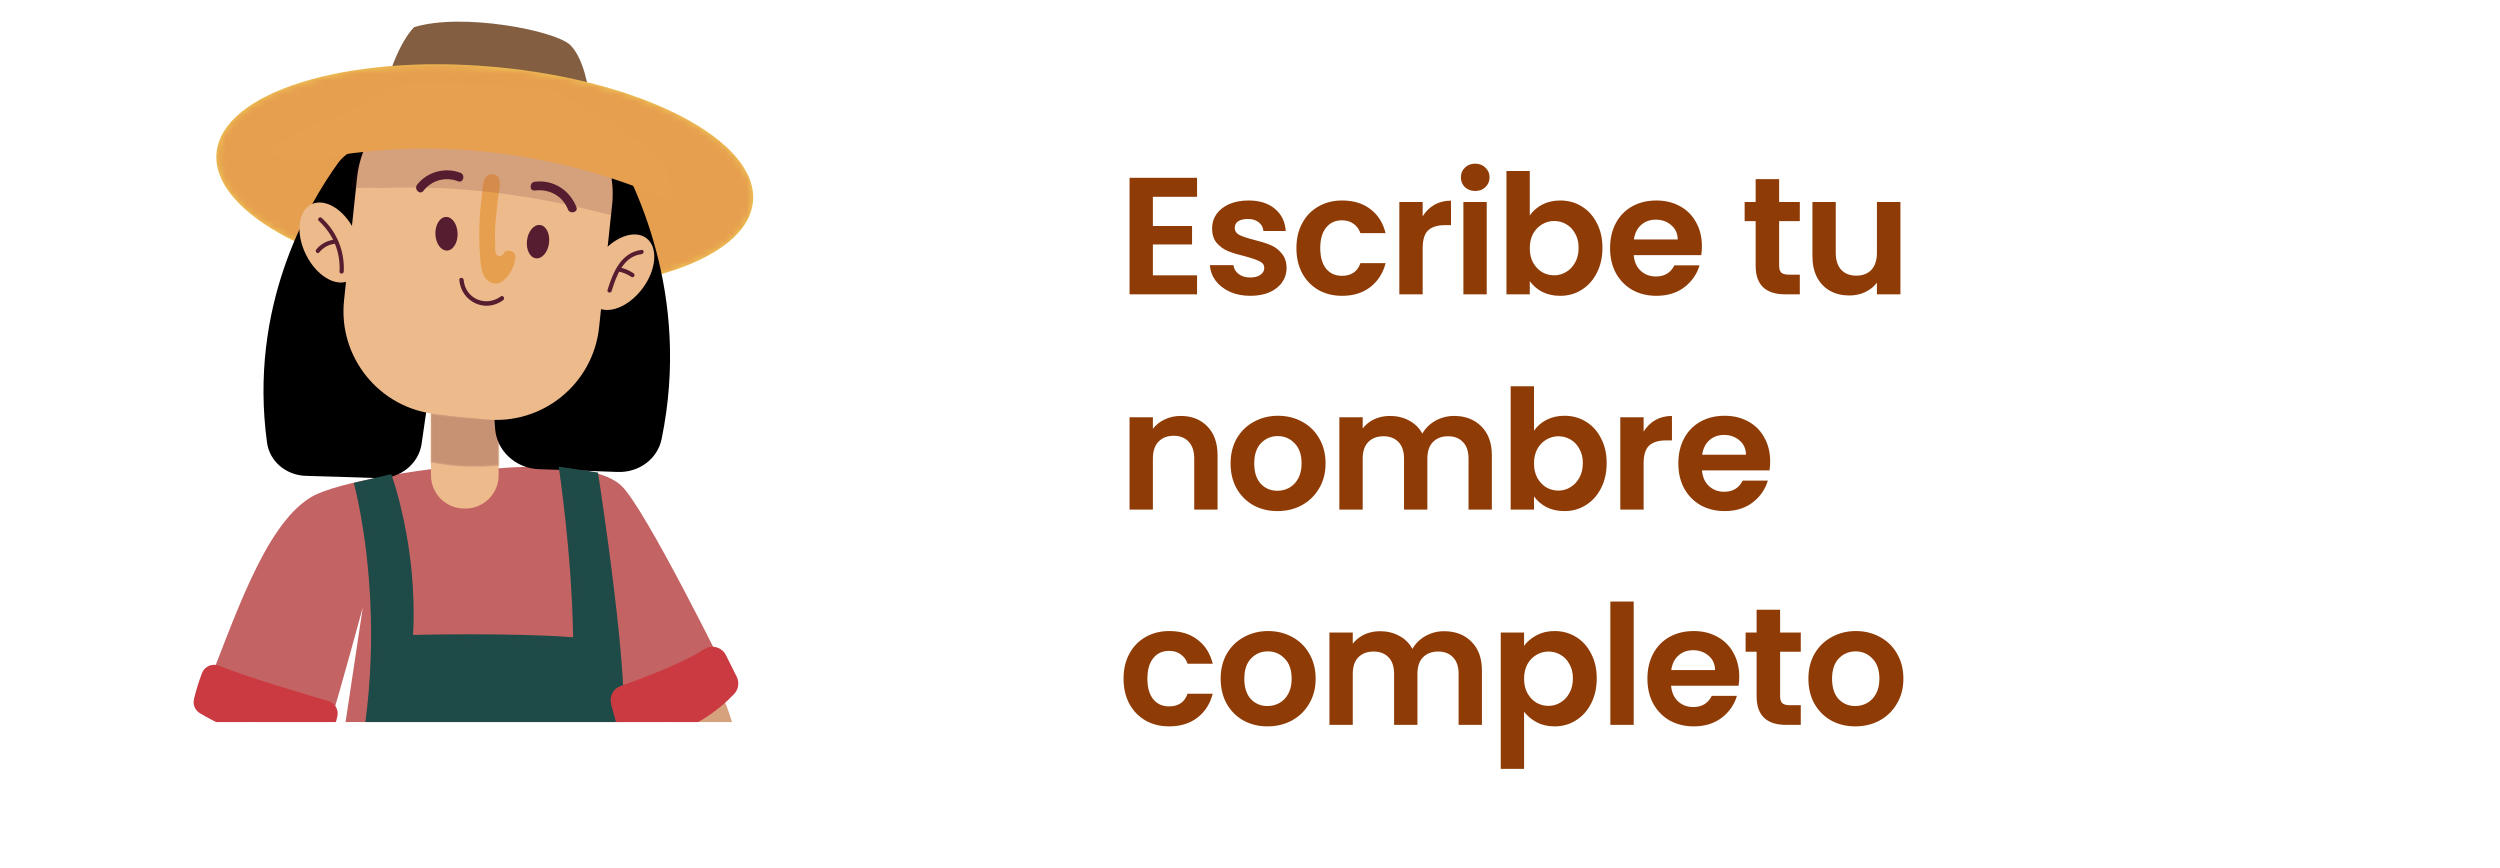<svg width="360" height="125" viewBox="0 0 360 125" fill="none" xmlns="http://www.w3.org/2000/svg">
<g clip-path="url(#clip0_2419_3076)">
<g filter="url(#filter0_d_2419_3076)">
<path fill-rule="evenodd" clip-rule="evenodd" d="M29.264 97.248C33.736 86.083 37.978 72.719 44.664 68.545C48.6 66.088 62.229 64.418 62.229 64.418H70.665C70.665 64.418 85.183 62.796 89.466 66.814C92.927 70.065 104.75 94.132 104.75 94.132C104.75 94.132 96.925 102.372 89.466 102.372C89.683 112.363 89.724 121.396 89.724 121.396C89.724 121.396 90.015 122.733 90.49 125.19C78.131 126.222 61.279 126.263 46.87 122.625C47.175 119.041 47.365 116.883 47.385 116.659L52.245 84.332C52.245 84.332 49.177 95.734 46.978 102.935C43.544 102.935 31.951 100.186 29.264 97.241V97.248Z" fill="#C36363"/>
<path fill-rule="evenodd" clip-rule="evenodd" d="M66.858 70.113H67.014C69.661 70.113 71.805 67.968 71.805 65.321V50.274H62.059V65.321C62.059 67.968 64.204 70.113 66.851 70.113H66.858Z" fill="#EDBA8C"/>
<path opacity="0.25" fill-rule="evenodd" clip-rule="evenodd" d="M71.812 63.903C68.568 64.249 65.269 64.1 62.066 63.455V56.376C65.29 56.898 68.547 57.163 71.812 57.177V63.903Z" fill="#561C2F" stroke="#EDBA8C" stroke-width="0.348" stroke-miterlimit="22.93"/>
<path fill-rule="evenodd" clip-rule="evenodd" d="M84.796 10.277C84.796 10.277 84.239 5.492 82.135 3.382C80.025 1.278 66.464 -1.349 59.616 0.802C57.464 3.069 56.086 7.542 56.086 7.542L84.796 10.277Z" fill="#845E40"/>
<path fill-rule="evenodd" clip-rule="evenodd" d="M31.184 18.897C30.39 27.666 47.039 36.333 68.371 38.268C89.703 40.202 107.635 34.657 108.429 25.895C109.223 17.126 92.574 8.458 71.242 6.524C49.91 4.59 31.978 10.135 31.184 18.897Z" fill="#F1D054"/>
<mask id="mask0_2419_3076" style="mask-type:luminance" maskUnits="userSpaceOnUse" x="31" y="6" width="78" height="33">
<path d="M31.184 18.897C30.39 27.666 47.039 36.333 68.371 38.268C89.703 40.202 107.635 34.657 108.429 25.895C109.223 17.126 92.574 8.458 71.242 6.524C49.91 4.59 31.978 10.135 31.184 18.897Z" fill="white"/>
</mask>
<g mask="url(#mask0_2419_3076)">
<path opacity="0.3" fill-rule="evenodd" clip-rule="evenodd" d="M31.184 18.897C30.39 27.666 47.039 36.333 68.371 38.268C89.703 40.202 107.635 34.657 108.429 25.895C109.223 17.126 92.574 8.458 71.242 6.524C49.91 4.59 31.978 10.135 31.184 18.897Z" fill="#CB2E45"/>
</g>
<path fill-rule="evenodd" clip-rule="evenodd" d="M64.076 20.119L54.977 18.058C52.592 17.514 50.078 18.428 48.661 20.385C44.229 26.531 35.782 41.141 38.455 60.634C38.823 63.322 41.19 65.318 44.039 65.403C48.767 65.535 52.132 65.648 54.508 65.73C57.61 65.848 60.318 63.676 60.722 60.727C61.861 52.488 64.389 36.543 68.08 27.47C69.366 24.327 67.472 20.886 64.058 20.123L64.076 20.119Z" fill="black"/>
<path fill-rule="evenodd" clip-rule="evenodd" d="M44.046 33.523C45.539 36.564 48.315 38.254 50.25 37.304C52.184 36.354 52.537 33.123 51.044 30.082C49.55 27.042 46.775 25.352 44.84 26.302C42.906 27.252 42.553 30.483 44.046 33.523Z" fill="#EDBA8C"/>
<path fill-rule="evenodd" clip-rule="evenodd" d="M70.618 14.662L80.559 13.101C83.165 12.687 85.806 13.852 87.188 16.061C91.516 22.994 99.553 39.328 95.27 60.115C94.68 62.982 91.989 64.959 88.916 64.844C83.818 64.646 80.189 64.525 77.625 64.442C74.278 64.344 71.52 61.812 71.298 58.609C70.666 49.659 69.096 32.316 65.778 22.285C64.621 18.809 66.907 15.243 70.637 14.668L70.618 14.662Z" fill="black"/>
<path fill-rule="evenodd" clip-rule="evenodd" d="M49.544 40.114L51.417 22.474C52.286 14.289 59.629 8.357 67.815 9.232L74.9 9.986C83.086 10.854 89.018 18.198 88.142 26.383L86.269 44.023C85.4 52.208 78.056 58.14 69.871 57.265L62.785 56.511C54.6 55.643 48.668 48.299 49.544 40.114Z" fill="#EDBA8C"/>
<path fill-rule="evenodd" clip-rule="evenodd" d="M92.533 38.403C90.511 41.118 87.477 42.279 85.746 40.996C84.015 39.713 84.253 36.469 86.275 33.754C88.298 31.039 91.332 29.879 93.063 31.161C94.787 32.444 94.556 35.688 92.533 38.403Z" fill="#EDBA8C"/>
<path fill-rule="evenodd" clip-rule="evenodd" d="M92.391 33.476C89.73 33.808 88.76 36.591 88.074 38.797C87.959 39.17 87.368 39.014 87.484 38.634C88.271 36.109 89.411 33.238 92.391 32.865C92.778 32.818 92.778 33.422 92.391 33.476Z" fill="#561C2F"/>
<path fill-rule="evenodd" clip-rule="evenodd" d="M90.925 36.761C90.334 36.36 89.703 36.102 89.004 35.973C88.617 35.899 88.78 35.315 89.167 35.383C89.913 35.519 90.606 35.81 91.23 36.231C91.549 36.449 91.251 36.978 90.925 36.754V36.761Z" fill="#561C2F"/>
<path fill-rule="evenodd" clip-rule="evenodd" d="M48.898 35.974C49.034 33.164 47.975 30.591 45.905 28.691C45.613 28.426 46.048 27.992 46.333 28.263C48.511 30.272 49.638 33.021 49.502 35.98C49.482 36.374 48.878 36.374 48.892 35.98L48.898 35.974Z" fill="#561C2F"/>
<path fill-rule="evenodd" clip-rule="evenodd" d="M48.172 31.989C47.29 32.098 46.53 32.546 45.974 33.224C45.722 33.53 45.295 33.096 45.546 32.797C46.211 31.983 47.134 31.507 48.172 31.385C48.559 31.338 48.559 31.948 48.172 31.996V31.989Z" fill="#561C2F"/>
<path fill-rule="evenodd" clip-rule="evenodd" d="M46.869 122.618C46.951 122.632 47.039 122.645 47.127 122.659L47.148 121.824C58.57 93.725 50.948 66.421 50.948 66.421L56.337 65.158C56.337 65.158 60.192 75.577 59.473 88.316C59.473 88.316 73.828 87.963 82.529 88.655C82.373 76.669 80.459 64.086 80.459 64.086L86.106 64.927C86.106 64.927 91.176 97.492 89.465 102.365L89.723 121.39L90.239 123.955H90.253C90.375 124.58 90.524 125.326 90.68 126.168V126.182C93.599 141.609 101.757 191.963 94.834 241.244C83.404 242.079 81.83 241.224 81.83 241.224C81.83 241.224 79.298 178.68 72.07 145.579L50.134 239.839L36.98 238.556C36.98 238.556 44.772 147.106 46.869 122.611V122.618Z" fill="#1E4A47"/>
<mask id="mask1_2419_3076" style="mask-type:luminance" maskUnits="userSpaceOnUse" x="36" y="64" width="62" height="178">
<path d="M46.869 122.618C46.951 122.632 47.039 122.645 47.127 122.659L47.148 121.824C58.57 93.725 50.948 66.421 50.948 66.421L56.337 65.158C56.337 65.158 60.192 75.577 59.473 88.316C59.473 88.316 73.828 87.963 82.529 88.655C82.373 76.669 80.459 64.086 80.459 64.086L86.106 64.927C86.106 64.927 91.176 97.492 89.465 102.365L89.723 121.39L90.239 123.955H90.253C90.375 124.58 90.524 125.326 90.68 126.168V126.182C93.599 141.609 101.757 191.963 94.834 241.244C83.404 242.079 81.83 241.224 81.83 241.224C81.83 241.224 79.298 178.68 72.07 145.579L50.134 239.839L36.98 238.556C36.98 238.556 44.772 147.106 46.869 122.611V122.618Z" fill="white"/>
</mask>
<g mask="url(#mask1_2419_3076)">
<path opacity="0.3" fill-rule="evenodd" clip-rule="evenodd" d="M46.869 122.618C46.951 122.632 47.039 122.645 47.127 122.659L47.148 121.824C58.57 93.725 50.948 66.421 50.948 66.421L56.337 65.158C56.337 65.158 60.192 75.577 59.473 88.316C59.473 88.316 73.828 87.963 82.529 88.655C82.373 76.669 80.459 64.086 80.459 64.086L86.106 64.927C86.106 64.927 91.176 97.492 89.465 102.365L89.723 121.39L90.239 123.955H90.253C90.375 124.58 90.524 125.326 90.68 126.168V126.182C93.599 141.609 101.757 191.963 94.834 241.244C83.404 242.079 81.83 241.224 81.83 241.224C81.83 241.224 79.298 178.68 72.07 145.579L50.134 239.839L36.98 238.556C36.98 238.556 44.772 147.106 46.869 122.611V122.618Z" fill="#1E4A47"/>
</g>
<path fill-rule="evenodd" clip-rule="evenodd" d="M69.185 34.501C68.995 32.417 68.961 30.313 69.083 28.223C69.144 27.198 69.239 26.173 69.375 25.155C69.47 24.408 69.47 23.404 69.776 22.705C70.19 21.754 71.622 21.653 71.907 22.718C72.138 23.567 71.805 24.517 71.717 25.365C71.574 26.845 71.371 28.317 71.303 29.797C71.269 30.517 71.269 31.229 71.316 31.949C71.343 32.39 71.194 33.245 71.527 33.584C71.71 33.768 72.022 33.822 72.239 33.679C72.409 33.571 72.49 33.367 72.633 33.225C72.877 32.967 73.291 32.906 73.624 33.035C74.35 33.326 74.262 33.931 74.119 34.562C73.909 35.471 73.461 36.326 72.803 36.998C72.457 37.351 72.036 37.657 71.547 37.718C70.807 37.813 70.088 37.304 69.721 36.659C69.348 36.007 69.26 35.247 69.192 34.501H69.185Z" fill="#F1D054"/>
<path fill-rule="evenodd" clip-rule="evenodd" d="M75.891 31.48C75.721 32.804 76.298 33.971 77.174 34.08C78.049 34.188 78.898 33.204 79.061 31.881C79.23 30.557 78.653 29.39 77.778 29.281C76.902 29.173 76.054 30.157 75.891 31.48Z" fill="#561C2F"/>
<path fill-rule="evenodd" clip-rule="evenodd" d="M65.894 30.496C65.934 31.833 65.249 32.94 64.367 32.96C63.484 32.987 62.738 31.921 62.697 30.584C62.656 29.247 63.342 28.141 64.224 28.121C65.106 28.093 65.853 29.159 65.894 30.496Z" fill="#561C2F"/>
<path fill-rule="evenodd" clip-rule="evenodd" d="M81.782 27.028C80.995 25.06 79.074 24.062 77.011 24.313C76.203 24.408 76.21 23.146 77.011 23.051C79.685 22.732 82.02 24.232 83.004 26.696C83.309 27.456 82.081 27.782 81.782 27.035V27.028Z" fill="#561C2F"/>
<path fill-rule="evenodd" clip-rule="evenodd" d="M65.969 22.989C64.129 22.277 62.181 22.827 60.96 24.374C60.457 25.012 59.568 24.116 60.064 23.478C61.53 21.612 64.095 20.919 66.301 21.768C67.055 22.06 66.729 23.281 65.962 22.989H65.969Z" fill="#561C2F"/>
<path fill-rule="evenodd" clip-rule="evenodd" d="M31.68 99.372L45.349 104.673C45.017 106.18 44.684 107.686 44.351 109.193C53.65 109.539 62.941 109.96 72.233 110.421C72.993 112.973 73.624 115.566 73.977 118.206C60.566 123.507 45.152 123.541 31.721 118.288C31.232 118.098 30.723 117.881 30.384 117.48C29.942 116.958 29.861 116.225 29.82 115.546C29.481 110.096 30.119 104.591 31.693 99.365L31.68 99.372Z" fill="#EDBA8C"/>
<mask id="mask2_2419_3076" style="mask-type:luminance" maskUnits="userSpaceOnUse" x="29" y="99" width="45" height="24">
<path d="M31.68 99.372L45.349 104.673C45.017 106.18 44.684 107.686 44.351 109.193C53.65 109.539 62.941 109.96 72.233 110.421C72.993 112.973 73.624 115.566 73.977 118.206C60.566 123.507 45.152 123.541 31.721 118.288C31.232 118.098 30.723 117.881 30.384 117.48C29.942 116.958 29.861 116.225 29.82 115.546C29.481 110.096 30.119 104.591 31.693 99.365L31.68 99.372Z" fill="white"/>
</mask>
<g mask="url(#mask2_2419_3076)">
<path opacity="0.2" fill-rule="evenodd" clip-rule="evenodd" d="M31.68 99.372L45.349 104.673C45.017 106.18 44.684 107.686 44.351 109.193C53.65 109.539 62.941 109.96 72.233 110.421C72.993 112.973 73.624 115.566 73.977 118.206C60.566 123.507 45.152 123.541 31.721 118.288C31.232 118.098 30.723 117.881 30.384 117.48C29.942 116.958 29.861 116.225 29.82 115.546C29.481 110.096 30.119 104.591 31.693 99.365L31.68 99.372Z" fill="#CB2E45"/>
</g>
<path fill-rule="evenodd" clip-rule="evenodd" d="M72.443 40.113C69.857 42.007 66.416 40.337 66.138 37.195C66.104 36.788 66.735 36.794 66.769 37.195C67.007 39.91 69.966 41.145 72.124 39.564C72.457 39.319 72.769 39.869 72.443 40.113Z" fill="#561C2F"/>
<path opacity="0.16" fill-rule="evenodd" clip-rule="evenodd" d="M88.257 27.951C87.809 27.836 87.368 27.72 86.927 27.605C80.88 26.044 74.676 24.91 68.459 24.32C64.163 23.913 59.88 23.804 55.604 23.94C53.921 23.92 52.252 23.92 50.609 23.94C50.609 23.94 52.245 17.465 53.663 15.456C65.093 14.845 77.113 16.23 87.606 20.512C88.162 22.358 88.366 24.34 88.149 26.377L88.257 27.944V27.951Z" fill="#561C2F"/>
<path fill-rule="evenodd" clip-rule="evenodd" d="M49.489 13.209L57.613 9.015C60.735 8.96 63.864 8.947 66.986 8.994C71.052 9.055 75.056 9.198 79.088 9.673L79.705 9.911L85.678 13.216L93.565 18.171C93.565 18.171 96.035 19.942 96.035 21.232L96.877 26.064C96.877 26.064 74.106 14.18 45.641 19.772C29.27 20.451 49.502 13.209 49.502 13.209H49.489Z" fill="#E6A050"/>
<path fill-rule="evenodd" clip-rule="evenodd" d="M104.03 96.997C106.338 102.739 107.661 108.881 107.926 115.064C107.953 115.655 107.96 116.293 107.641 116.795C107.37 117.229 106.901 117.494 106.447 117.725C99.408 121.308 91.047 120.569 83.194 119.734C82.203 119.625 71.031 118.146 71.065 117.698C71.249 115.193 71.642 112.709 72.233 110.266C76.386 109.166 80.635 109.078 84.911 108.705C87.354 108.494 89.818 108.162 92.255 107.972C92.18 106.288 92.099 104.605 92.024 102.922L104.03 96.99V96.997Z" fill="#EDBA8C"/>
<path opacity="0.15" fill-rule="evenodd" clip-rule="evenodd" d="M31.68 99.372L45.349 104.673C45.077 105.915 44.799 107.157 44.521 108.399C43.659 108.474 42.797 108.508 41.935 108.514C37.944 108.548 33.947 108.223 30.003 107.571C30.315 104.795 30.865 102.046 31.673 99.372H31.68Z" fill="#561C2F"/>
<path opacity="0.15" fill-rule="evenodd" clip-rule="evenodd" d="M92.167 106.119C92.119 105.053 92.072 103.987 92.017 102.929L104.024 96.997C104.838 99.019 105.524 101.089 106.087 103.2C101.703 105.399 96.897 106.661 92.167 106.125V106.119Z" fill="#561C2F"/>
<path fill-rule="evenodd" clip-rule="evenodd" d="M47.276 97.832C43.679 96.786 35.216 94.268 31.551 92.755C30.573 92.347 29.46 92.843 29.087 93.827C28.51 95.347 28.15 96.651 27.94 97.553C27.75 98.347 28.096 99.169 28.802 99.589C31.496 101.191 38.643 104.944 45.987 104.578C46.801 104.537 47.514 103.994 47.738 103.207C48.118 101.863 48.389 100.825 48.566 100.051C48.797 99.08 48.227 98.11 47.27 97.832H47.276Z" fill="#CA4040"/>
<path fill-rule="evenodd" clip-rule="evenodd" d="M104.533 91.228L106.08 94.336C106.487 95.151 106.352 96.128 105.727 96.793C103.766 98.877 98.927 103.078 91.298 103.669C90.246 103.75 89.289 103.058 89.017 102.04C88.569 100.35 88.244 99.148 88.013 98.3C87.707 97.194 88.305 96.046 89.391 95.666C92.424 94.601 98.268 92.422 101.404 90.373C102.49 89.66 103.956 90.067 104.533 91.234V91.228Z" fill="#CA4040"/>
<path opacity="0.3" fill-rule="evenodd" clip-rule="evenodd" d="M47.276 97.832C43.679 96.786 35.216 94.268 31.551 92.755C30.573 92.347 29.46 92.843 29.087 93.827C28.51 95.347 28.15 96.651 27.94 97.553C27.75 98.347 28.096 99.169 28.802 99.589C31.496 101.191 38.643 104.944 45.987 104.578C46.801 104.537 47.514 103.994 47.738 103.207C48.118 101.863 48.389 100.825 48.566 100.051C48.797 99.08 48.227 98.11 47.27 97.832H47.276Z" fill="#CB2E45"/>
<path opacity="0.3" fill-rule="evenodd" clip-rule="evenodd" d="M104.533 91.228L106.08 94.336C106.487 95.151 106.352 96.128 105.727 96.793C103.766 98.877 98.927 103.078 91.298 103.669C90.246 103.75 89.289 103.058 89.017 102.04C88.569 100.35 88.244 99.148 88.013 98.3C87.707 97.194 88.305 96.046 89.391 95.666C92.424 94.601 98.268 92.422 101.404 90.373C102.49 89.66 103.956 90.067 104.533 91.234V91.228Z" fill="#CB2E45"/>
<path opacity="0.3" fill-rule="evenodd" clip-rule="evenodd" d="M69.185 34.501C68.995 32.417 68.961 30.313 69.083 28.223C69.144 27.198 69.239 26.173 69.375 25.155C69.47 24.408 69.47 23.404 69.776 22.705C70.19 21.754 71.622 21.653 71.907 22.718C72.138 23.567 71.805 24.517 71.717 25.365C71.574 26.845 71.371 28.317 71.303 29.797C71.269 30.517 71.269 31.229 71.316 31.949C71.343 32.39 71.194 33.245 71.527 33.584C71.71 33.768 72.022 33.822 72.239 33.679C72.409 33.571 72.49 33.367 72.633 33.225C72.877 32.967 73.291 32.906 73.624 33.035C74.35 33.326 74.262 33.931 74.119 34.562C73.909 35.471 73.461 36.326 72.803 36.998C72.457 37.351 72.036 37.657 71.547 37.718C70.807 37.813 70.088 37.304 69.721 36.659C69.348 36.007 69.26 35.247 69.192 34.501H69.185Z" fill="#CB2E45"/>
</g>
</g>
<path d="M168.304 18.855C152.748 19.361 136.962 31.351 121.6 44.409L151.939 64.21C151.626 41.484 156.408 33.533 168.304 18.855Z" fill="white"/>
<rect x="144.099" width="199.901" height="125" rx="16" fill="white"/>
<path d="M166.016 28.342V32.542H171.656V35.206H166.016V39.646H172.376V42.382H162.656V25.606H172.376V28.342H166.016ZM180.037 42.598C178.949 42.598 177.973 42.406 177.109 42.022C176.245 41.622 175.557 41.086 175.045 40.414C174.549 39.742 174.277 38.998 174.229 38.182H177.613C177.677 38.694 177.925 39.118 178.357 39.454C178.805 39.79 179.357 39.958 180.013 39.958C180.653 39.958 181.149 39.83 181.501 39.574C181.869 39.318 182.053 38.99 182.053 38.59C182.053 38.158 181.829 37.838 181.381 37.63C180.949 37.406 180.253 37.166 179.293 36.91C178.301 36.67 177.485 36.422 176.845 36.166C176.221 35.91 175.677 35.518 175.213 34.99C174.765 34.462 174.541 33.75 174.541 32.854C174.541 32.118 174.749 31.446 175.165 30.838C175.597 30.23 176.205 29.75 176.989 29.398C177.789 29.046 178.725 28.87 179.797 28.87C181.381 28.87 182.645 29.27 183.589 30.07C184.533 30.854 185.053 31.918 185.149 33.262H181.933C181.885 32.734 181.661 32.318 181.261 32.014C180.877 31.694 180.357 31.534 179.701 31.534C179.093 31.534 178.621 31.646 178.285 31.87C177.965 32.094 177.805 32.406 177.805 32.806C177.805 33.254 178.029 33.598 178.477 33.838C178.925 34.062 179.621 34.294 180.565 34.534C181.525 34.774 182.317 35.022 182.941 35.278C183.565 35.534 184.101 35.934 184.549 36.478C185.013 37.006 185.253 37.71 185.269 38.59C185.269 39.358 185.053 40.046 184.621 40.654C184.205 41.262 183.597 41.742 182.797 42.094C182.013 42.43 181.093 42.598 180.037 42.598ZM186.684 35.734C186.684 34.358 186.964 33.158 187.524 32.134C188.084 31.094 188.86 30.294 189.852 29.734C190.844 29.158 191.98 28.87 193.26 28.87C194.908 28.87 196.268 29.286 197.34 30.118C198.428 30.934 199.156 32.086 199.524 33.574H195.9C195.708 32.998 195.38 32.55 194.916 32.23C194.468 31.894 193.908 31.726 193.236 31.726C192.276 31.726 191.516 32.078 190.956 32.782C190.396 33.47 190.116 34.454 190.116 35.734C190.116 36.998 190.396 37.982 190.956 38.686C191.516 39.374 192.276 39.718 193.236 39.718C194.596 39.718 195.484 39.11 195.9 37.894H199.524C199.156 39.334 198.428 40.478 197.34 41.326C196.252 42.174 194.892 42.598 193.26 42.598C191.98 42.598 190.844 42.318 189.852 41.758C188.86 41.182 188.084 40.382 187.524 39.358C186.964 38.318 186.684 37.11 186.684 35.734ZM204.865 31.15C205.297 30.446 205.857 29.894 206.545 29.494C207.249 29.094 208.049 28.894 208.945 28.894V32.422H208.057C207.001 32.422 206.201 32.67 205.657 33.166C205.129 33.662 204.865 34.526 204.865 35.758V42.382H201.505V29.086H204.865V31.15ZM212.432 27.502C211.84 27.502 211.344 27.318 210.944 26.95C210.56 26.566 210.368 26.094 210.368 25.534C210.368 24.974 210.56 24.51 210.944 24.142C211.344 23.758 211.84 23.566 212.432 23.566C213.024 23.566 213.512 23.758 213.896 24.142C214.296 24.51 214.496 24.974 214.496 25.534C214.496 26.094 214.296 26.566 213.896 26.95C213.512 27.318 213.024 27.502 212.432 27.502ZM214.088 29.086V42.382H210.728V29.086H214.088ZM220.288 31.03C220.72 30.39 221.312 29.87 222.064 29.47C222.832 29.07 223.704 28.87 224.68 28.87C225.816 28.87 226.84 29.15 227.752 29.71C228.68 30.27 229.408 31.07 229.936 32.11C230.48 33.134 230.752 34.326 230.752 35.686C230.752 37.046 230.48 38.254 229.936 39.31C229.408 40.35 228.68 41.158 227.752 41.734C226.84 42.31 225.816 42.598 224.68 42.598C223.688 42.598 222.816 42.406 222.064 42.022C221.328 41.622 220.736 41.11 220.288 40.486V42.382H216.928V24.622H220.288V31.03ZM227.32 35.686C227.32 34.886 227.152 34.198 226.816 33.622C226.496 33.03 226.064 32.582 225.52 32.278C224.992 31.974 224.416 31.822 223.792 31.822C223.184 31.822 222.608 31.982 222.064 32.302C221.536 32.606 221.104 33.054 220.768 33.646C220.448 34.238 220.288 34.934 220.288 35.734C220.288 36.534 220.448 37.23 220.768 37.822C221.104 38.414 221.536 38.87 222.064 39.19C222.608 39.494 223.184 39.646 223.792 39.646C224.416 39.646 224.992 39.486 225.52 39.166C226.064 38.846 226.496 38.39 226.816 37.798C227.152 37.206 227.32 36.502 227.32 35.686ZM245.074 35.446C245.074 35.926 245.042 36.358 244.978 36.742H235.258C235.338 37.702 235.674 38.454 236.266 38.998C236.858 39.542 237.586 39.814 238.45 39.814C239.698 39.814 240.586 39.278 241.114 38.206H244.738C244.354 39.486 243.618 40.542 242.53 41.374C241.442 42.19 240.106 42.598 238.522 42.598C237.242 42.598 236.09 42.318 235.066 41.758C234.058 41.182 233.266 40.374 232.69 39.334C232.13 38.294 231.85 37.094 231.85 35.734C231.85 34.358 232.13 33.15 232.69 32.11C233.25 31.07 234.034 30.27 235.042 29.71C236.05 29.15 237.21 28.87 238.522 28.87C239.786 28.87 240.914 29.142 241.906 29.686C242.914 30.23 243.69 31.006 244.234 32.014C244.794 33.006 245.074 34.15 245.074 35.446ZM241.594 34.486C241.578 33.622 241.266 32.934 240.658 32.422C240.05 31.894 239.306 31.63 238.426 31.63C237.594 31.63 236.89 31.886 236.314 32.398C235.754 32.894 235.41 33.59 235.282 34.486H241.594ZM256.197 31.846V38.278C256.197 38.726 256.301 39.054 256.509 39.262C256.733 39.454 257.101 39.55 257.613 39.55H259.173V42.382H257.061C254.229 42.382 252.813 41.006 252.813 38.254V31.846H251.229V29.086H252.813V25.798H256.197V29.086H259.173V31.846H256.197ZM273.661 29.086V42.382H270.277V40.702C269.845 41.278 269.277 41.734 268.573 42.07C267.885 42.39 267.133 42.55 266.317 42.55C265.277 42.55 264.357 42.334 263.557 41.902C262.757 41.454 262.125 40.806 261.661 39.958C261.213 39.094 260.989 38.07 260.989 36.886V29.086H264.349V36.406C264.349 37.462 264.613 38.278 265.141 38.854C265.669 39.414 266.389 39.694 267.301 39.694C268.229 39.694 268.957 39.414 269.485 38.854C270.013 38.278 270.277 37.462 270.277 36.406V29.086H273.661ZM170.024 59.894C171.608 59.894 172.888 60.398 173.864 61.406C174.84 62.398 175.328 63.79 175.328 65.582V73.382H171.968V66.038C171.968 64.982 171.704 64.174 171.176 63.614C170.648 63.038 169.928 62.75 169.016 62.75C168.088 62.75 167.352 63.038 166.808 63.614C166.28 64.174 166.016 64.982 166.016 66.038V73.382H162.656V60.086H166.016V61.742C166.464 61.166 167.032 60.718 167.72 60.398C168.424 60.062 169.192 59.894 170.024 59.894ZM183.947 73.598C182.667 73.598 181.515 73.318 180.491 72.758C179.467 72.182 178.659 71.374 178.067 70.334C177.491 69.294 177.203 68.094 177.203 66.734C177.203 65.374 177.499 64.174 178.091 63.134C178.699 62.094 179.523 61.294 180.563 60.734C181.603 60.158 182.763 59.87 184.043 59.87C185.323 59.87 186.483 60.158 187.523 60.734C188.563 61.294 189.379 62.094 189.971 63.134C190.579 64.174 190.883 65.374 190.883 66.734C190.883 68.094 190.571 69.294 189.947 70.334C189.339 71.374 188.507 72.182 187.451 72.758C186.411 73.318 185.243 73.598 183.947 73.598ZM183.947 70.67C184.555 70.67 185.123 70.526 185.651 70.238C186.195 69.934 186.627 69.486 186.947 68.894C187.267 68.302 187.427 67.582 187.427 66.734C187.427 65.47 187.091 64.502 186.419 63.83C185.763 63.142 184.955 62.798 183.995 62.798C183.035 62.798 182.227 63.142 181.571 63.83C180.931 64.502 180.611 65.47 180.611 66.734C180.611 67.998 180.923 68.974 181.547 69.662C182.187 70.334 182.987 70.67 183.947 70.67ZM209.38 59.894C211.012 59.894 212.324 60.398 213.316 61.406C214.324 62.398 214.828 63.79 214.828 65.582V73.382H211.468V66.038C211.468 64.998 211.204 64.206 210.676 63.662C210.148 63.102 209.428 62.822 208.516 62.822C207.604 62.822 206.876 63.102 206.332 63.662C205.804 64.206 205.54 64.998 205.54 66.038V73.382H202.18V66.038C202.18 64.998 201.916 64.206 201.388 63.662C200.86 63.102 200.14 62.822 199.228 62.822C198.3 62.822 197.564 63.102 197.02 63.662C196.492 64.206 196.228 64.998 196.228 66.038V73.382H192.868V60.086H196.228V61.694C196.66 61.134 197.212 60.694 197.884 60.374C198.572 60.054 199.324 59.894 200.14 59.894C201.18 59.894 202.108 60.118 202.924 60.566C203.74 60.998 204.372 61.622 204.82 62.438C205.252 61.67 205.876 61.054 206.692 60.59C207.524 60.126 208.42 59.894 209.38 59.894ZM220.896 62.03C221.328 61.39 221.92 60.87 222.672 60.47C223.44 60.07 224.312 59.87 225.288 59.87C226.424 59.87 227.448 60.15 228.36 60.71C229.288 61.27 230.016 62.07 230.544 63.11C231.088 64.134 231.36 65.326 231.36 66.686C231.36 68.046 231.088 69.254 230.544 70.31C230.016 71.35 229.288 72.158 228.36 72.734C227.448 73.31 226.424 73.598 225.288 73.598C224.296 73.598 223.424 73.406 222.672 73.022C221.936 72.622 221.344 72.11 220.896 71.486V73.382H217.536V55.622H220.896V62.03ZM227.928 66.686C227.928 65.886 227.76 65.198 227.424 64.622C227.104 64.03 226.672 63.582 226.128 63.278C225.6 62.974 225.024 62.822 224.4 62.822C223.792 62.822 223.216 62.982 222.672 63.302C222.144 63.606 221.712 64.054 221.376 64.646C221.056 65.238 220.896 65.934 220.896 66.734C220.896 67.534 221.056 68.23 221.376 68.822C221.712 69.414 222.144 69.87 222.672 70.19C223.216 70.494 223.792 70.646 224.4 70.646C225.024 70.646 225.6 70.486 226.128 70.166C226.672 69.846 227.104 69.39 227.424 68.798C227.76 68.206 227.928 67.502 227.928 66.686ZM236.682 62.15C237.114 61.446 237.674 60.894 238.362 60.494C239.066 60.094 239.866 59.894 240.762 59.894V63.422H239.874C238.818 63.422 238.018 63.67 237.474 64.166C236.946 64.662 236.682 65.526 236.682 66.758V73.382H233.322V60.086H236.682V62.15ZM254.905 66.446C254.905 66.926 254.873 67.358 254.809 67.742H245.089C245.169 68.702 245.505 69.454 246.097 69.998C246.689 70.542 247.417 70.814 248.281 70.814C249.529 70.814 250.417 70.278 250.945 69.206H254.569C254.185 70.486 253.449 71.542 252.361 72.374C251.273 73.19 249.937 73.598 248.353 73.598C247.073 73.598 245.921 73.318 244.897 72.758C243.889 72.182 243.097 71.374 242.521 70.334C241.961 69.294 241.681 68.094 241.681 66.734C241.681 65.358 241.961 64.15 242.521 63.11C243.081 62.07 243.865 61.27 244.873 60.71C245.881 60.15 247.041 59.87 248.353 59.87C249.617 59.87 250.745 60.142 251.737 60.686C252.745 61.23 253.521 62.006 254.065 63.014C254.625 64.006 254.905 65.15 254.905 66.446ZM251.425 65.486C251.409 64.622 251.097 63.934 250.489 63.422C249.881 62.894 249.137 62.63 248.257 62.63C247.425 62.63 246.721 62.886 246.145 63.398C245.585 63.894 245.241 64.59 245.113 65.486H251.425ZM161.792 97.734C161.792 96.358 162.072 95.158 162.632 94.134C163.192 93.094 163.968 92.294 164.96 91.734C165.952 91.158 167.088 90.87 168.368 90.87C170.016 90.87 171.376 91.286 172.448 92.118C173.536 92.934 174.264 94.086 174.632 95.574H171.008C170.816 94.998 170.488 94.55 170.024 94.23C169.576 93.894 169.016 93.726 168.344 93.726C167.384 93.726 166.624 94.078 166.064 94.782C165.504 95.47 165.224 96.454 165.224 97.734C165.224 98.998 165.504 99.982 166.064 100.686C166.624 101.374 167.384 101.718 168.344 101.718C169.704 101.718 170.592 101.11 171.008 99.894H174.632C174.264 101.334 173.536 102.478 172.448 103.326C171.36 104.174 170 104.598 168.368 104.598C167.088 104.598 165.952 104.318 164.96 103.758C163.968 103.182 163.192 102.382 162.632 101.358C162.072 100.318 161.792 99.11 161.792 97.734ZM182.518 104.598C181.238 104.598 180.086 104.318 179.062 103.758C178.038 103.182 177.23 102.374 176.638 101.334C176.062 100.294 175.774 99.094 175.774 97.734C175.774 96.374 176.07 95.174 176.662 94.134C177.27 93.094 178.094 92.294 179.134 91.734C180.174 91.158 181.334 90.87 182.614 90.87C183.894 90.87 185.054 91.158 186.094 91.734C187.134 92.294 187.95 93.094 188.542 94.134C189.15 95.174 189.454 96.374 189.454 97.734C189.454 99.094 189.142 100.294 188.518 101.334C187.91 102.374 187.078 103.182 186.022 103.758C184.982 104.318 183.814 104.598 182.518 104.598ZM182.518 101.67C183.126 101.67 183.694 101.526 184.222 101.238C184.766 100.934 185.198 100.486 185.518 99.894C185.838 99.302 185.998 98.582 185.998 97.734C185.998 96.47 185.662 95.502 184.99 94.83C184.334 94.142 183.526 93.798 182.566 93.798C181.606 93.798 180.798 94.142 180.142 94.83C179.502 95.502 179.182 96.47 179.182 97.734C179.182 98.998 179.494 99.974 180.118 100.662C180.758 101.334 181.558 101.67 182.518 101.67ZM207.95 90.894C209.582 90.894 210.894 91.398 211.886 92.406C212.894 93.398 213.398 94.79 213.398 96.582V104.382H210.038V97.038C210.038 95.998 209.774 95.206 209.246 94.662C208.718 94.102 207.998 93.822 207.086 93.822C206.174 93.822 205.446 94.102 204.902 94.662C204.374 95.206 204.11 95.998 204.11 97.038V104.382H200.75V97.038C200.75 95.998 200.486 95.206 199.958 94.662C199.43 94.102 198.71 93.822 197.798 93.822C196.87 93.822 196.134 94.102 195.59 94.662C195.062 95.206 194.798 95.998 194.798 97.038V104.382H191.438V91.086H194.798V92.694C195.23 92.134 195.782 91.694 196.454 91.374C197.142 91.054 197.894 90.894 198.71 90.894C199.75 90.894 200.678 91.118 201.494 91.566C202.31 91.998 202.942 92.622 203.39 93.438C203.822 92.67 204.446 92.054 205.262 91.59C206.094 91.126 206.99 90.894 207.95 90.894ZM219.467 93.006C219.899 92.398 220.491 91.894 221.243 91.494C222.011 91.078 222.883 90.87 223.859 90.87C224.995 90.87 226.019 91.15 226.931 91.71C227.859 92.27 228.587 93.07 229.115 94.11C229.659 95.134 229.931 96.326 229.931 97.686C229.931 99.046 229.659 100.254 229.115 101.31C228.587 102.35 227.859 103.158 226.931 103.734C226.019 104.31 224.995 104.598 223.859 104.598C222.883 104.598 222.019 104.398 221.267 103.998C220.531 103.598 219.931 103.094 219.467 102.486V110.718H216.107V91.086H219.467V93.006ZM226.499 97.686C226.499 96.886 226.331 96.198 225.995 95.622C225.675 95.03 225.243 94.582 224.699 94.278C224.171 93.974 223.595 93.822 222.971 93.822C222.363 93.822 221.787 93.982 221.243 94.302C220.715 94.606 220.283 95.054 219.947 95.646C219.627 96.238 219.467 96.934 219.467 97.734C219.467 98.534 219.627 99.23 219.947 99.822C220.283 100.414 220.715 100.87 221.243 101.19C221.787 101.494 222.363 101.646 222.971 101.646C223.595 101.646 224.171 101.486 224.699 101.166C225.243 100.846 225.675 100.39 225.995 99.798C226.331 99.206 226.499 98.502 226.499 97.686ZM235.252 86.622V104.382H231.892V86.622H235.252ZM250.452 97.446C250.452 97.926 250.42 98.358 250.356 98.742H240.636C240.716 99.702 241.052 100.454 241.644 100.998C242.236 101.542 242.964 101.814 243.828 101.814C245.076 101.814 245.964 101.278 246.492 100.206H250.116C249.732 101.486 248.996 102.542 247.908 103.374C246.82 104.19 245.484 104.598 243.9 104.598C242.62 104.598 241.468 104.318 240.444 103.758C239.436 103.182 238.644 102.374 238.068 101.334C237.508 100.294 237.228 99.094 237.228 97.734C237.228 96.358 237.508 95.15 238.068 94.11C238.628 93.07 239.412 92.27 240.42 91.71C241.428 91.15 242.588 90.87 243.9 90.87C245.164 90.87 246.292 91.142 247.284 91.686C248.292 92.23 249.068 93.006 249.612 94.014C250.172 95.006 250.452 96.15 250.452 97.446ZM246.972 96.486C246.956 95.622 246.644 94.934 246.036 94.422C245.428 93.894 244.684 93.63 243.804 93.63C242.972 93.63 242.268 93.886 241.692 94.398C241.132 94.894 240.788 95.59 240.66 96.486H246.972ZM256.336 93.846V100.278C256.336 100.726 256.44 101.054 256.648 101.262C256.872 101.454 257.24 101.55 257.752 101.55H259.312V104.382H257.2C254.368 104.382 252.952 103.006 252.952 100.254V93.846H251.368V91.086H252.952V87.798H256.336V91.086H259.312V93.846H256.336ZM267.153 104.598C265.873 104.598 264.721 104.318 263.697 103.758C262.673 103.182 261.865 102.374 261.273 101.334C260.697 100.294 260.409 99.094 260.409 97.734C260.409 96.374 260.705 95.174 261.297 94.134C261.905 93.094 262.729 92.294 263.769 91.734C264.809 91.158 265.969 90.87 267.249 90.87C268.529 90.87 269.689 91.158 270.729 91.734C271.769 92.294 272.585 93.094 273.177 94.134C273.785 95.174 274.089 96.374 274.089 97.734C274.089 99.094 273.777 100.294 273.153 101.334C272.545 102.374 271.713 103.182 270.657 103.758C269.617 104.318 268.449 104.598 267.153 104.598ZM267.153 101.67C267.761 101.67 268.329 101.526 268.857 101.238C269.401 100.934 269.833 100.486 270.153 99.894C270.473 99.302 270.633 98.582 270.633 97.734C270.633 96.47 270.297 95.502 269.625 94.83C268.969 94.142 268.161 93.798 267.201 93.798C266.241 93.798 265.433 94.142 264.777 94.83C264.137 95.502 263.817 96.47 263.817 97.734C263.817 98.998 264.129 99.974 264.753 100.662C265.393 101.334 266.193 101.67 267.153 101.67Z" fill="#8F3B06"/>
<defs>
<filter id="filter0_d_2419_3076" x="12.881" y="0" width="106.238" height="257.697" filterUnits="userSpaceOnUse" color-interpolation-filters="sRGB">
<feFlood flood-opacity="0" result="BackgroundImageFix"/>
<feColorMatrix in="SourceAlpha" type="matrix" values="0 0 0 0 0 0 0 0 0 0 0 0 0 0 0 0 0 0 127 0" result="hardAlpha"/>
<feOffset dy="3.119"/>
<feGaussianBlur stdDeviation="1.559"/>
<feComposite in2="hardAlpha" operator="out"/>
<feColorMatrix type="matrix" values="0 0 0 0 0 0 0 0 0 0 0 0 0 0 0 0 0 0 0.25 0"/>
<feBlend mode="normal" in2="BackgroundImageFix" result="effect1_dropShadow_2419_3076"/>
<feBlend mode="normal" in="SourceGraphic" in2="effect1_dropShadow_2419_3076" result="shape"/>
</filter>
<clipPath id="clip0_2419_3076">
<rect width="100" height="104" fill="white" transform="matrix(-1 0 0 1 116 0)"/>
</clipPath>
</defs>
</svg>
